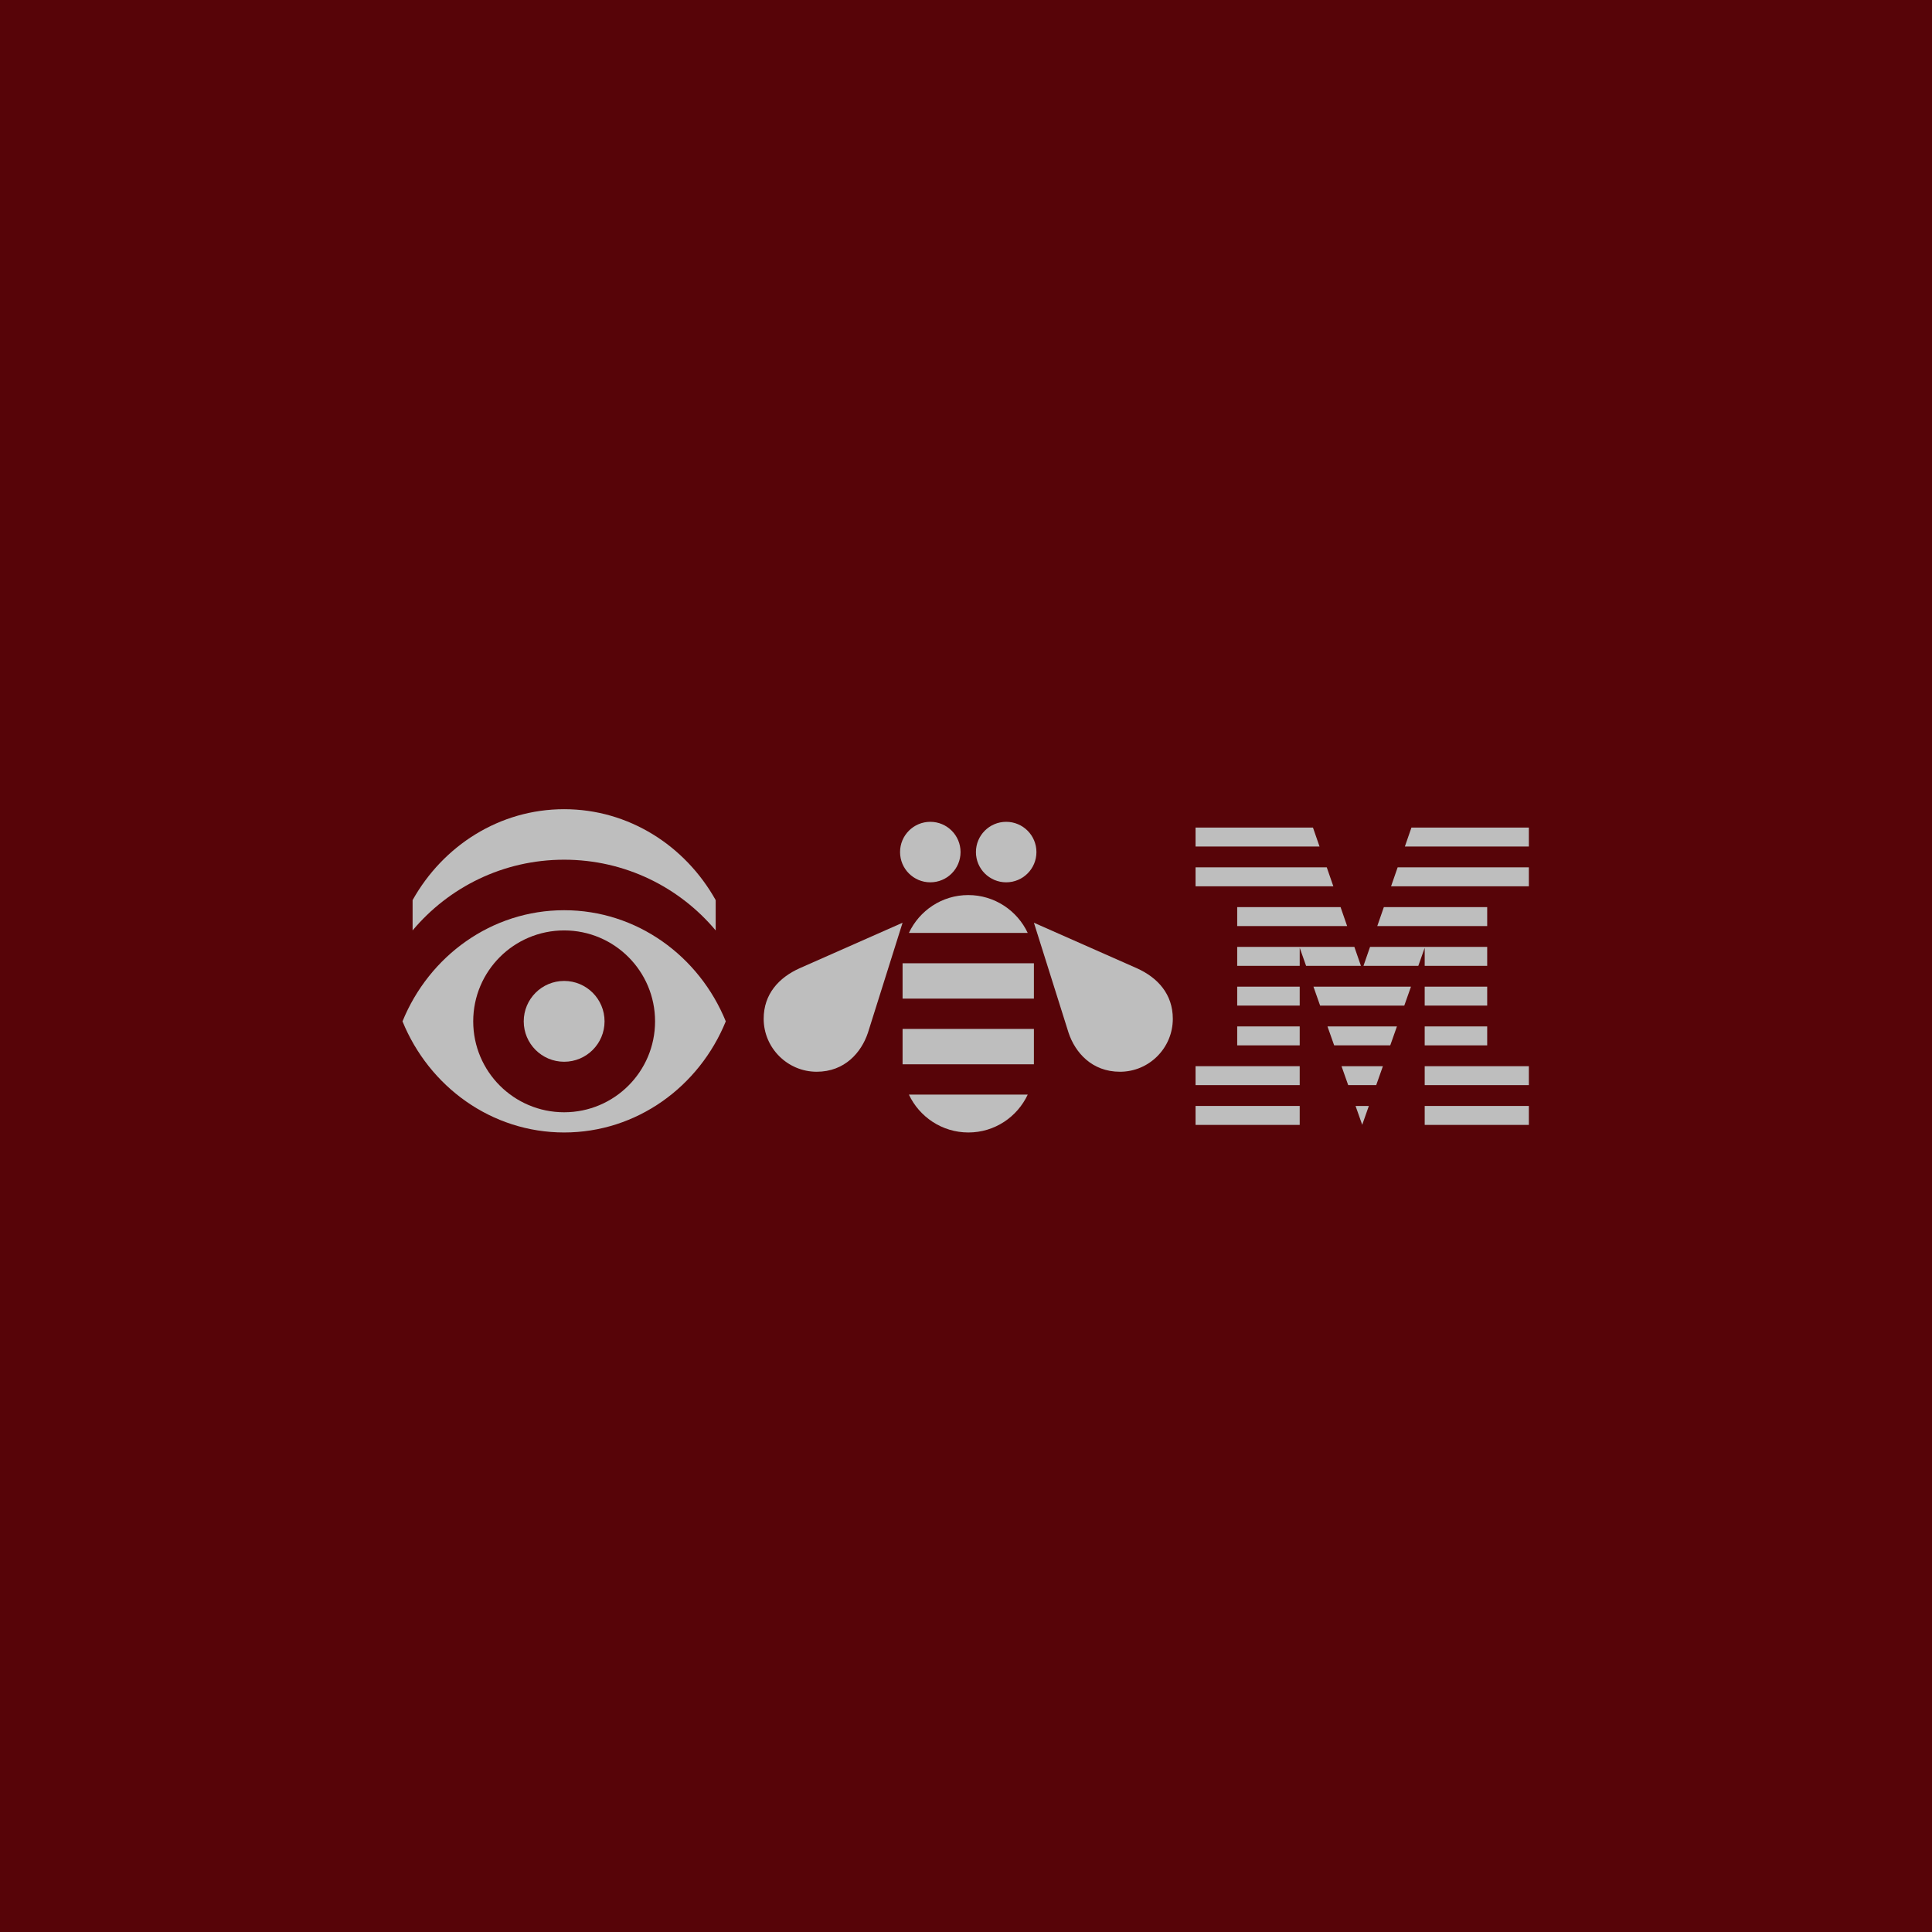 <svg xmlns="http://www.w3.org/2000/svg" xmlns:xlink="http://www.w3.org/1999/xlink" width="288" height="288" version="1.1" viewBox="0 0 288 288"><title>Group 54</title><desc>Created with Sketch.</desc><g id="Desktop" fill="none" fill-rule="evenodd" stroke="none" stroke-width="1"><g id="Icons-Copy-3" transform="translate(-992, -5125)"><g id="Group-54" transform="translate(992, 5125)"><rect id="Rectangle-5-Copy-17" width="288" height="288" x="0" y="0" fill="#570408"/><g id="Group-29" transform="translate(60, 120)"><polygon id="Fill-1" fill="#BEBEBE" points="118.219 47.687 133.745 47.687 133.745 44.863 118.219 44.863"/><polygon id="Fill-2" fill="#BEBEBE" points="118.219 41.758 133.745 41.758 133.745 38.935 118.219 38.935"/><polygon id="Fill-3" fill="#BEBEBE" points="124.43 35.83 133.745 35.83 133.745 33.007 124.43 33.007"/><polygon id="Fill-4" fill="#BEBEBE" points="124.43 29.902 133.745 29.902 133.745 27.079 124.43 27.079"/><polygon id="Fill-5" fill="#BEBEBE" points="152.378 47.687 167.904 47.687 167.904 44.864 152.378 44.864"/><polygon id="Fill-6" fill="#BEBEBE" points="152.378 41.758 167.904 41.758 167.904 38.936 152.378 38.936"/><polygon id="Fill-7" fill="#BEBEBE" points="152.377 35.83 161.694 35.83 161.694 33.007 152.377 33.007"/><polygon id="Fill-8" fill="#BEBEBE" points="152.377 29.902 161.694 29.902 161.694 27.079 152.377 27.079"/><polygon id="Fill-9" fill="#BEBEBE" points="152.377 23.974 161.694 23.974 161.694 21.15 152.377 21.15 144.231 21.15 143.252 23.974 151.428 23.974 152.377 21.285"/><polygon id="Fill-10" fill="#BEBEBE" points="161.694 15.222 146.288 15.222 145.309 18.045 161.694 18.045"/><polygon id="Fill-11" fill="#BEBEBE" points="150.401 3.365 149.422 6.189 167.904 6.189 167.904 3.365"/><polygon id="Fill-12" fill="#BEBEBE" points="143.062 47.671 144.052 44.864 142.071 44.864"/><polygon id="Fill-13" fill="#BEBEBE" points="140.974 41.758 145.149 41.758 146.147 38.935 139.978 38.935"/><polygon id="Fill-14" fill="#BEBEBE" points="138.881 35.83 147.242 35.83 148.239 33.007 137.885 33.007"/><polygon id="Fill-15" fill="#BEBEBE" points="136.788 29.902 149.335 29.902 150.332 27.079 135.792 27.079"/><polygon id="Fill-16" fill="#BEBEBE" points="141.892 21.15 133.746 21.15 124.43 21.15 124.43 23.974 133.746 23.974 133.746 21.285 134.695 23.974 142.871 23.974"/><polygon id="Fill-17" fill="#BEBEBE" points="124.43 18.045 140.814 18.045 139.835 15.222 124.43 15.222"/><polygon id="Fill-18" fill="#BEBEBE" points="148.345 9.294 147.365 12.116 167.904 12.116 167.904 9.294"/><polygon id="Fill-19" fill="#BEBEBE" points="137.779 9.294 118.219 9.294 118.219 12.117 138.758 12.117"/><polygon id="Fill-20" fill="#BEBEBE" points="135.722 3.366 118.219 3.366 118.219 6.189 136.701 6.189"/><path id="Fill-21" fill="#BEBEBE" d="M24.096,26.227 C20.768,26.227 18.072,28.923 18.072,32.25 C18.072,35.578 20.768,38.274 24.096,38.274 C27.423,38.274 30.12,35.578 30.12,32.25 C30.12,28.923 27.423,26.227 24.096,26.227"/><path id="Fill-23" fill="#BEBEBE" d="M24.096,45.804 C16.61,45.804 10.542,39.736 10.542,32.25 C10.542,24.765 16.61,18.697 24.096,18.697 C31.581,18.697 37.649,24.765 37.649,32.25 C37.649,39.736 31.581,45.804 24.096,45.804 M24.096,15.685 C13.261,15.685 3.967,22.516 0,32.25 C3.967,41.985 13.261,48.816 24.096,48.816 C34.93,48.816 44.224,41.985 48.191,32.25 C44.224,22.516 34.93,15.685 24.096,15.685"/><g id="Group-27" transform="translate(1.339, 0.625)"><polygon id="Clip-26" points=".167 0 45.347 0 45.347 18.072 .167 18.072"/><path id="Fill-25" fill="#BEBEBE" d="M22.757,7.53 C31.835,7.53 39.951,11.63 45.347,18.072 L45.347,13.554 C40.813,5.448 32.395,-0 22.757,-0 C13.119,-0 4.701,5.448 0.167,13.554 L0.167,18.072 C5.563,11.63 13.679,7.53 22.757,7.53"/></g><path id="Fill-28" fill="#BEBEBE" d="M78.679,11.526 C81.17,11.526 83.188,9.508 83.188,7.017 C83.188,4.527 81.17,2.507 78.679,2.507 C76.188,2.507 74.17,4.527 74.17,7.017 C74.17,9.508 76.188,11.526 78.679,11.526"/><path id="Fill-30" fill="#BEBEBE" d="M89.991,11.526 C92.481,11.526 94.5,9.508 94.5,7.017 C94.5,4.527 92.481,2.507 89.991,2.507 C87.499,2.507 85.481,4.527 85.481,7.017 C85.481,9.508 87.499,11.526 89.991,11.526"/><path id="Fill-32" fill="#BEBEBE" d="M59.21,24.33 C56.103,25.723 53.839,28.186 53.839,31.868 C53.839,36.216 57.398,39.764 61.745,39.764 C65.921,39.764 68.394,36.894 69.375,33.969 L74.546,17.55 L59.21,24.33 Z"/><path id="Fill-34" fill="#BEBEBE" d="M109.459,24.33 L94.124,17.55 L99.294,33.969 C100.275,36.894 102.761,39.764 106.95,39.764 L106.959,39.764 C111.306,39.764 114.83,36.216 114.83,31.868 C114.83,28.186 112.567,25.723 109.459,24.33"/><path id="Fill-36" fill="#BEBEBE" d="M75.487,19.073 L93.203,19.073 C91.641,15.744 88.255,13.425 84.335,13.425 C80.411,13.425 77.048,15.741 75.487,19.073"/><polygon id="Fill-38" fill="#BEBEBE" points="74.546 28.862 94.122 28.862 94.124 23.591 74.546 23.591"/><polygon id="Fill-40" fill="#BEBEBE" points="74.546 38.651 94.122 38.651 94.124 33.38 74.546 33.38"/><path id="Fill-42" fill="#BEBEBE" d="M84.356,48.816 C88.279,48.816 91.642,46.502 93.203,43.168 L75.487,43.168 C77.05,46.498 80.435,48.816 84.356,48.816"/></g></g></g></g></svg>